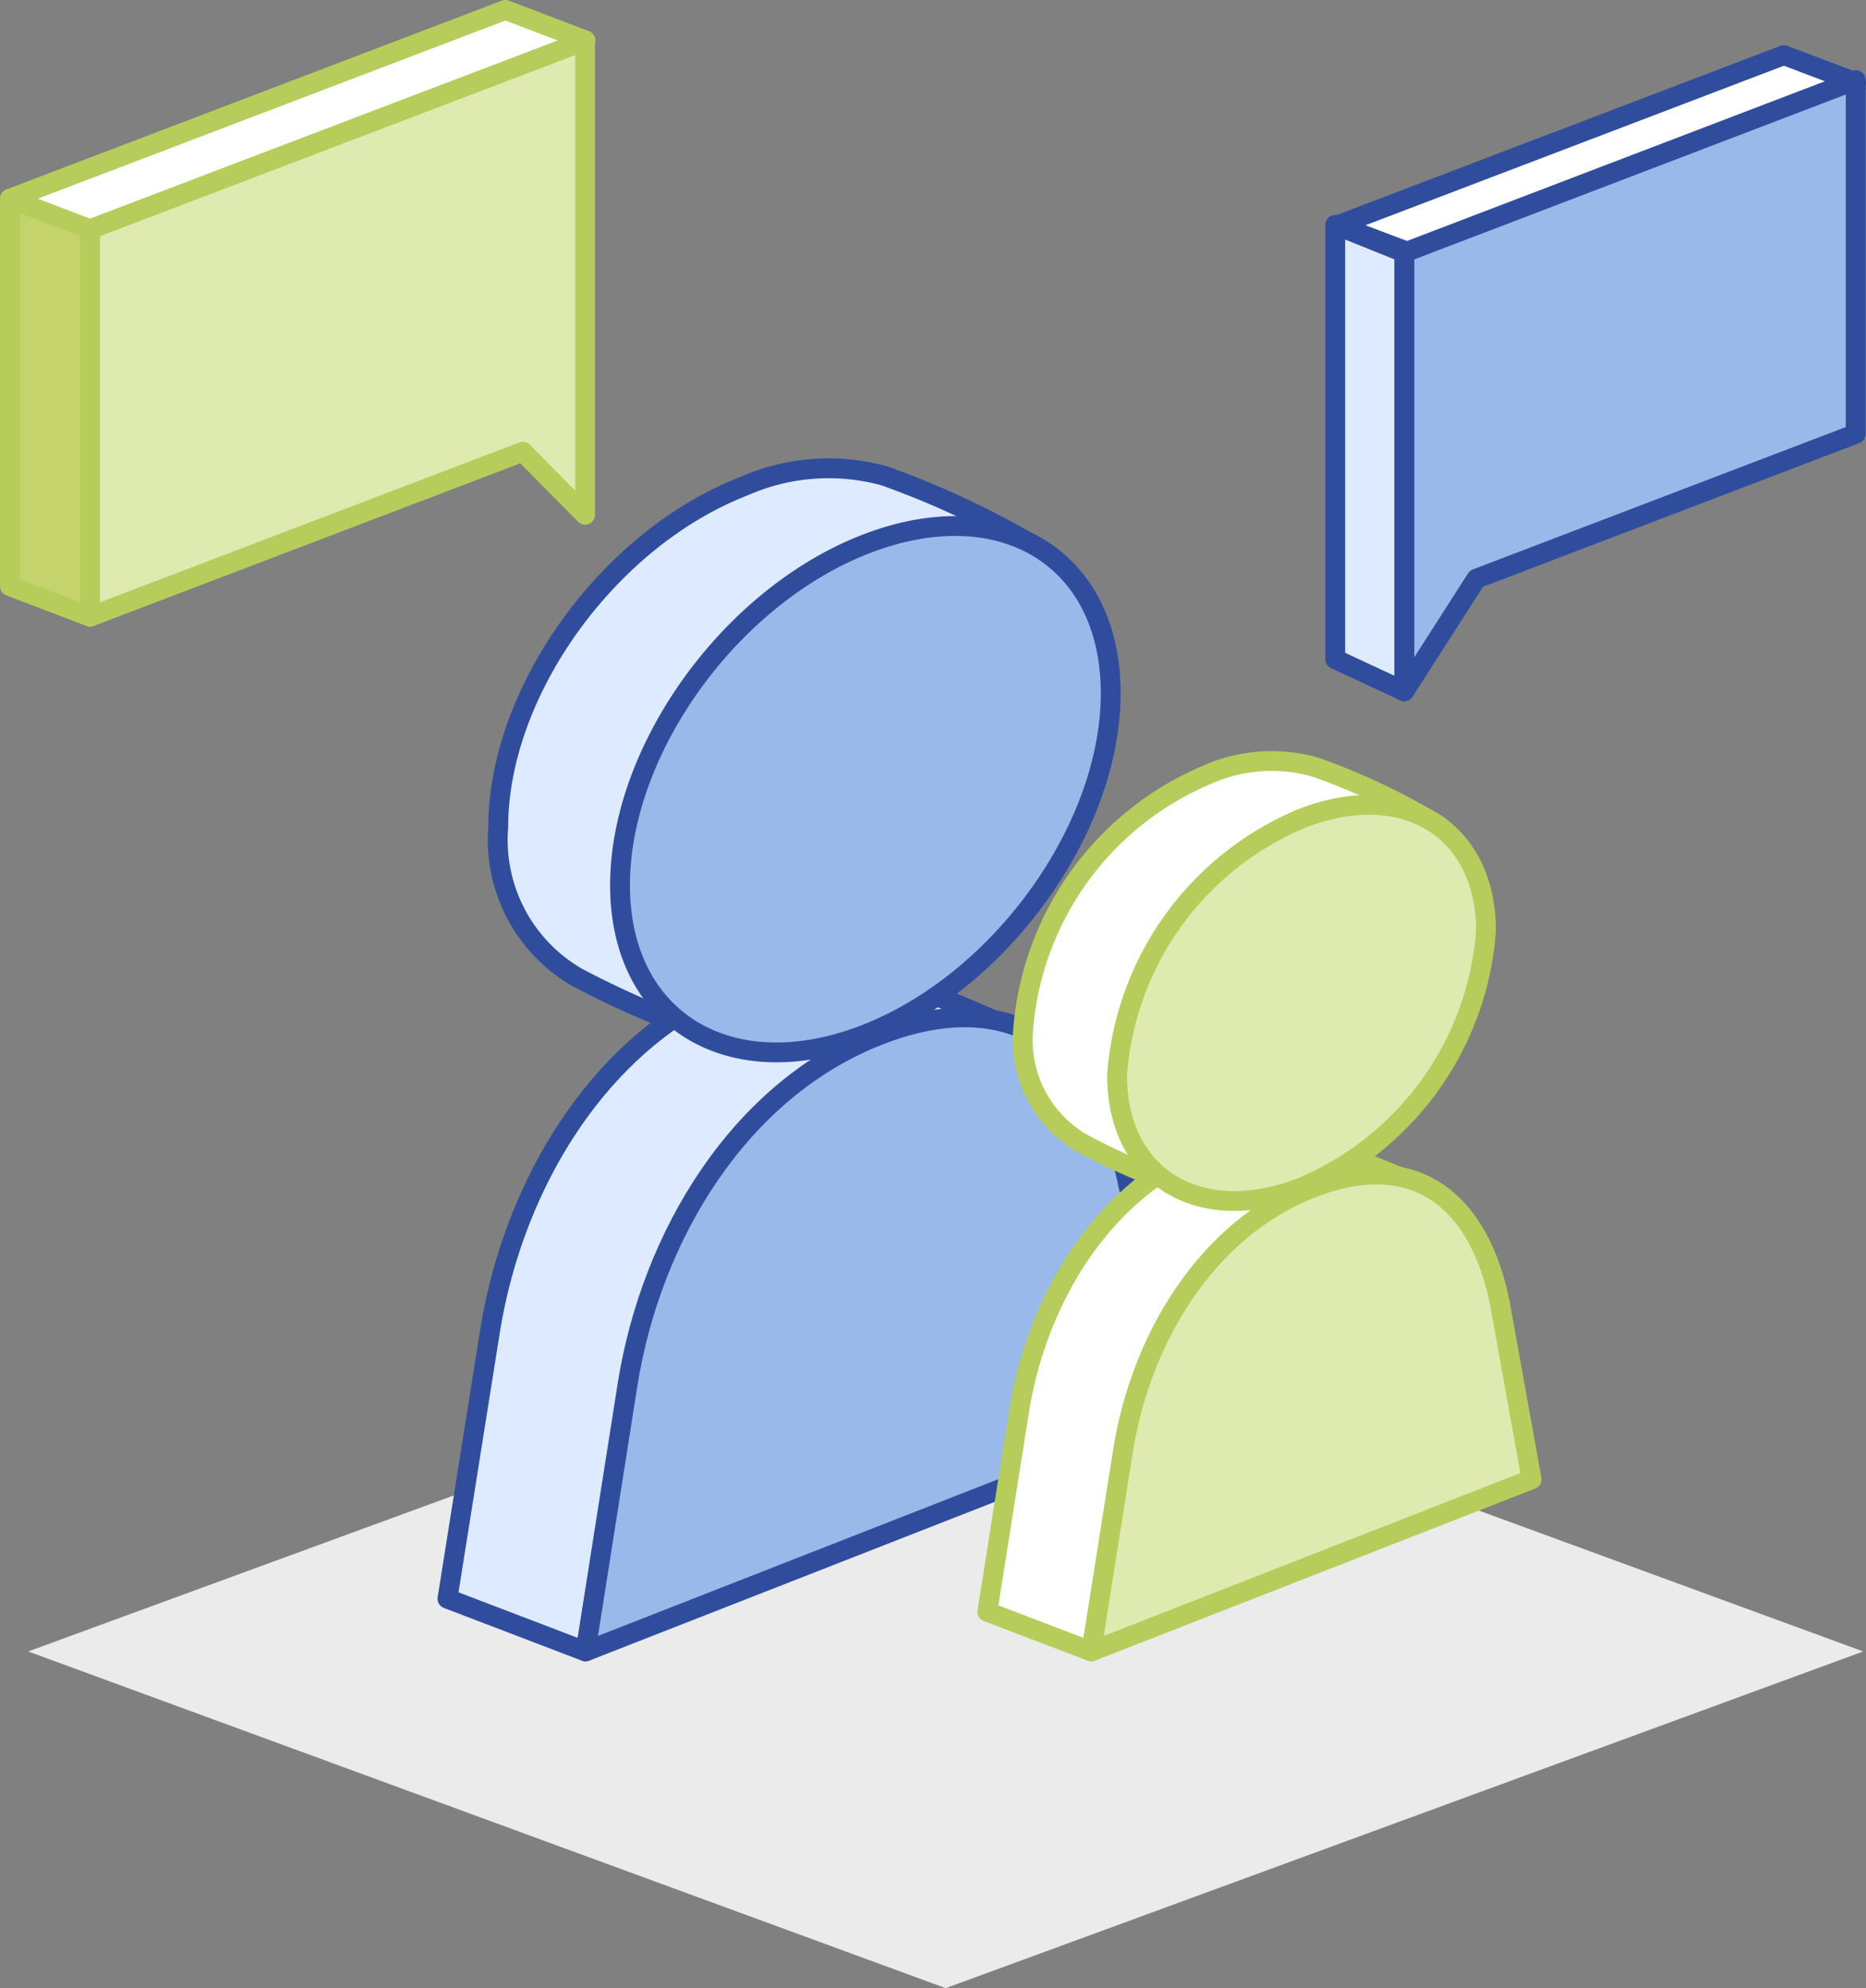 <svg xmlns="http://www.w3.org/2000/svg" viewBox="0 0 47.04 50.13"><rect x="0" y="0" width="47.04" height="50.13" fill="#808080" stroke="none"/><defs><style>.cls-1{fill:#ebebeb;}.cls-2{fill:#deeaff;}.cls-3,.cls-6{fill:none;stroke-linejoin:round;stroke-width:0.5px;}.cls-3{stroke:#304d9d;}.cls-4{fill:#98b9ea;}.cls-5{fill:#fff;}.cls-6{stroke:#b6cd5b;}.cls-7{fill:#dfeab0;}.cls-8{fill:#c4d36c;}</style></defs><title>unified_communications</title><g id="Layer_2" data-name="Layer 2"><g id="Layer_1-2" data-name="Layer 1"><polygon class="cls-1" points="23.84 50.13 0.71 41.64 23.84 33.16 46.97 41.64 23.84 50.13"/><path class="cls-2" d="M26.32,13.91c2.95,1.72-3.5,13.59-7,12.62a23.32,23.32,0,0,1-4.76-1.88,4,4,0,0,1-2-3.79c0-3.42,2.77-7.27,6.19-8.6A5.29,5.29,0,0,1,22.3,12a22.18,22.18,0,0,1,4,1.9"/><path class="cls-3" d="M26.32,13.91c2.95,1.72-3.5,13.59-7,12.62a23.32,23.32,0,0,1-4.76-1.88,4,4,0,0,1-2-3.79c0-3.42,2.77-7.27,6.19-8.6A5.29,5.29,0,0,1,22.3,12,22.18,22.18,0,0,1,26.32,13.91Z"/><path class="cls-2" d="M26.05,34.53,14.76,41.64l-3.48-1.33,1.07-6.73c.6-3.77,2.82-7.43,6.32-8.8a4.83,4.83,0,0,1,3.76-.11,40.94,40.94,0,0,1,4.18,1.78Z"/><path class="cls-3" d="M26.05,34.53,14.76,41.64l-3.48-1.33,1.07-6.73c.6-3.77,2.82-7.43,6.32-8.8a4.83,4.83,0,0,1,3.76-.11,40.94,40.94,0,0,1,4.18,1.78Z"/><path class="cls-4" d="M28,17.48c0,3.41-2.77,7.27-6.18,8.6s-6.19-.35-6.19-3.76,2.77-7.27,6.19-8.61S28,14.06,28,17.48"/><path class="cls-3" d="M28,17.48c0,3.41-2.77,7.27-6.18,8.6s-6.19-.35-6.19-3.76,2.77-7.27,6.19-8.6S28,14.06,28,17.48Z"/><path class="cls-4" d="M29.52,35.86,14.76,41.64l1.06-6.73c.6-3.77,2.83-7.43,6.32-8.8s5.64.45,6.32,3.85Z"/><path class="cls-3" d="M29.52,35.86,14.76,41.64l1.06-6.73c.6-3.77,2.83-7.43,6.32-8.8s5.64.45,6.32,3.85Z"/><path class="cls-5" d="M36.2,20.78c2.22,1.3-2.63,10.23-5.29,9.5a17.87,17.87,0,0,1-3.57-1.42A3,3,0,0,1,25.79,26a7.62,7.62,0,0,1,4.65-6.47,4,4,0,0,1,2.74-.18,16.37,16.37,0,0,1,3,1.42"/><path class="cls-6" d="M36.2,20.78c2.22,1.3-2.63,10.23-5.29,9.5a17.87,17.87,0,0,1-3.57-1.42A3,3,0,0,1,25.79,26a7.62,7.62,0,0,1,4.65-6.47,4,4,0,0,1,2.74-.18A16.37,16.37,0,0,1,36.2,20.78Z"/><path class="cls-5" d="M36,36.3l-8.49,5.34-2.62-1,.8-5.06c.45-2.84,2.13-5.59,4.75-6.62a3.75,3.75,0,0,1,2.84-.09c1.13.48,2,.75,3.14,1.34Z"/><path class="cls-6" d="M36,36.3l-8.49,5.34-2.62-1,.8-5.06c.45-2.84,2.13-5.59,4.75-6.62a3.75,3.75,0,0,1,2.84-.09c1.13.48,2,.75,3.14,1.34Z"/><path class="cls-7" d="M37.46,23.47a7.62,7.62,0,0,1-4.65,6.47c-2.57,1-4.65-.26-4.65-2.83a7.61,7.61,0,0,1,4.65-6.47c2.57-1,4.65.26,4.65,2.83"/><path class="cls-6" d="M37.46,23.47a7.62,7.62,0,0,1-4.65,6.47c-2.57,1-4.65-.26-4.65-2.83a7.61,7.61,0,0,1,4.65-6.47C35.38,19.63,37.46,20.9,37.46,23.47Z"/><path class="cls-7" d="M38.61,37.3l-11.1,4.34.8-5.06c.45-2.84,2.12-5.59,4.75-6.62s4.24.34,4.75,2.9Z"/><path class="cls-6" d="M38.61,37.3l-11.1,4.34.8-5.06c.45-2.84,2.12-5.59,4.75-6.62s4.24.34,4.75,2.9Z"/><polygon class="cls-5" points="46.79 2.08 44.97 1.39 33.72 5.68 35.54 6.37 46.79 2.08"/><polygon class="cls-3" points="46.79 2.08 44.97 1.39 33.72 5.68 35.54 6.37 46.79 2.08"/><polygon class="cls-4" points="35.4 15.29 35.4 17.43 37.22 14.59 46.78 10.94 46.78 2.02 35.4 6.37 35.4 15.29"/><polyline class="cls-3" points="35.4 15.29 35.4 17.43 37.22 14.59 46.78 10.94 46.78 2.02 35.4 6.37 35.4 15.29"/><polyline class="cls-2" points="35.4 15.29 35.4 6.37 33.66 5.67 33.66 14.59 33.66 16.62 35.4 17.43 35.4 15.26"/><polyline class="cls-3" points="35.4 15.29 35.4 6.37 33.66 5.67 33.66 14.59 33.66 16.62 35.4 17.43 35.4 15.26"/><polygon class="cls-8" points="2.27 15.55 0.25 14.78 0.25 5.01 2.27 5.78 2.27 15.55"/><polygon class="cls-6" points="2.27 15.55 0.25 14.78 0.25 5.01 2.27 5.78 2.27 15.55"/><polygon class="cls-7" points="14.75 10.79 14.75 12.98 13.18 11.39 2.27 15.55 2.27 5.78 14.75 1.02 14.75 10.79"/><polyline class="cls-6" points="14.75 10.79 14.75 12.98 13.18 11.39 2.27 15.55 2.27 5.78 14.75 1.02 14.75 10.79"/><polygon class="cls-5" points="14.76 1.02 12.74 0.25 0.25 5.01 2.27 5.78 14.76 1.02"/><polygon class="cls-6" points="14.76 1.02 12.74 0.25 0.25 5.01 2.27 5.78 14.76 1.02"/></g></g></svg>